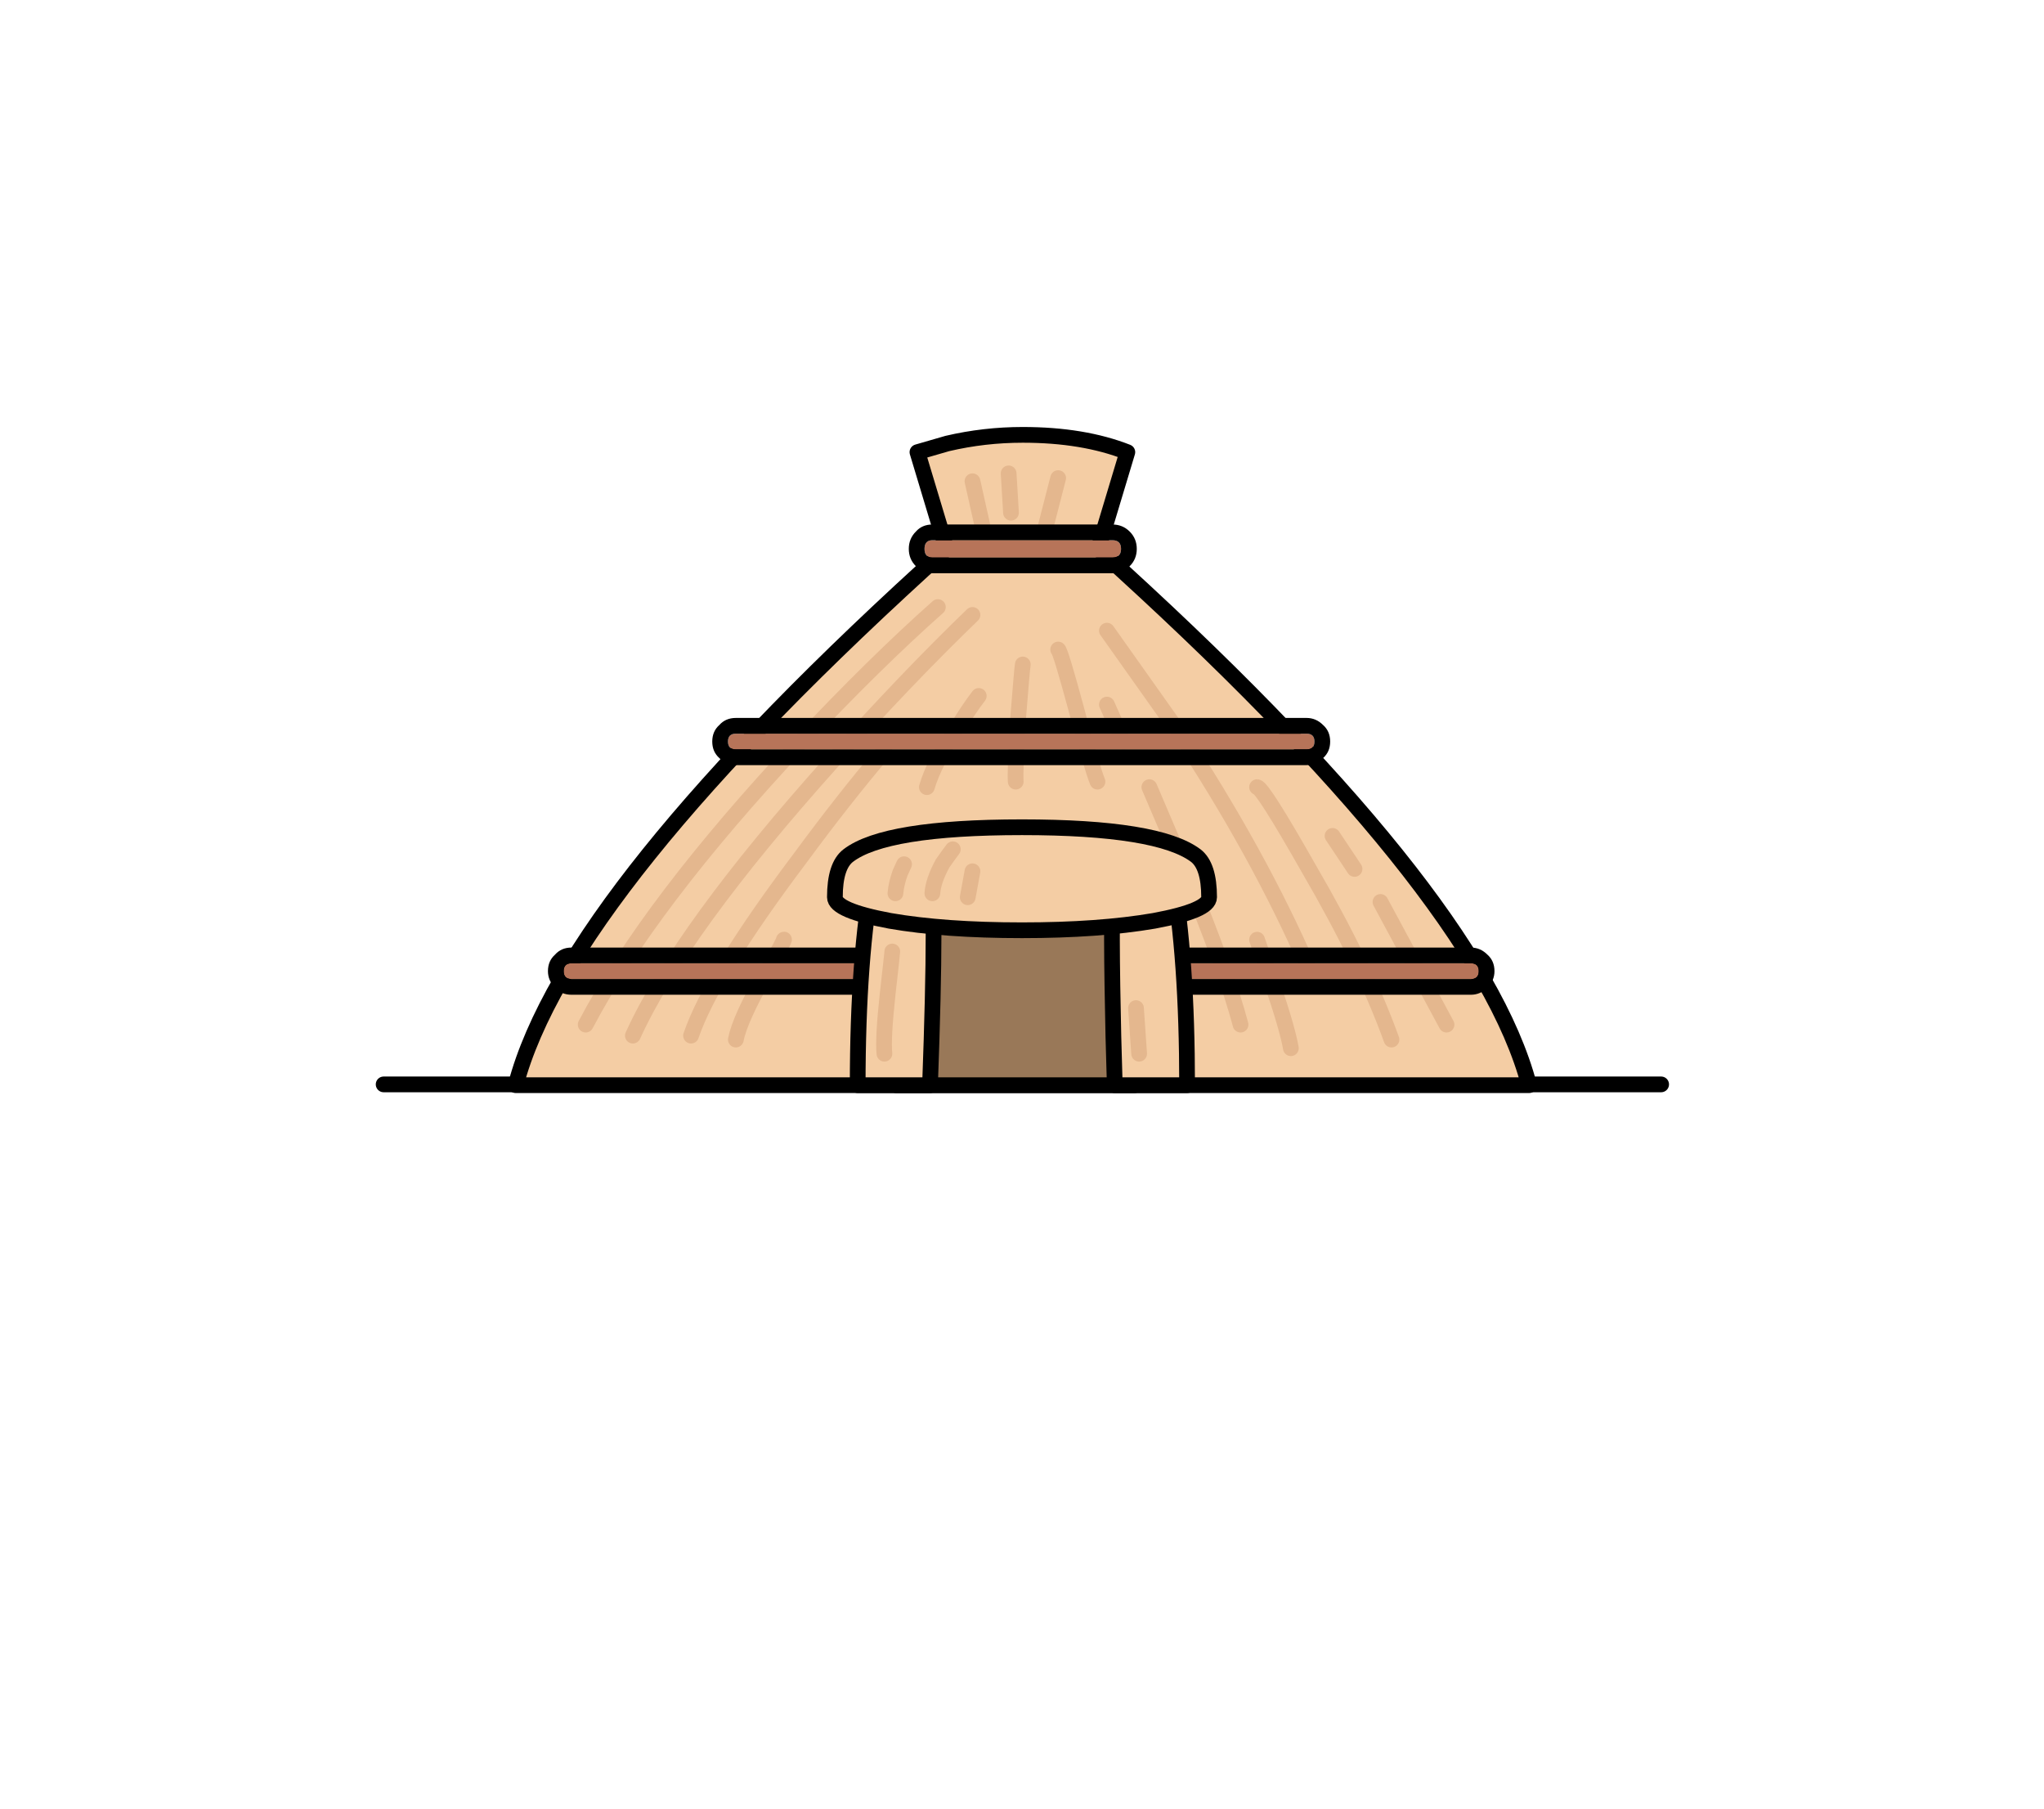 
<svg xmlns="http://www.w3.org/2000/svg" version="1.1" xmlns:xlink="http://www.w3.org/1999/xlink" preserveAspectRatio="none" x="0px" y="0px" width="130px" height="115px" viewBox="0 0 130 115">
<defs>
<g id="icon_r_box_02_22_Layer3_0_FILL">
<path fill="#FFFFFF" fill-opacity="0" stroke="none" d="
M 65 -55
L -65 -55 -65 25 65 25 65 -55 Z"/>
</g>

<g id="icon_r_box_02_22_Layer3_1_FILL">
<path fill="#FFFFFF" fill-opacity="0" stroke="none" d="
M 65.05 49.95
L 65.05 24.95 -64.95 24.95 -64.95 49.95 65.05 49.95 Z"/>
</g>

<g id="icon_r_box_02_22_Layer3_2_FILL">
<path fill="#FFFFFF" fill-opacity="0" stroke="none" d="
M 65 -52.85
L 65 -57.85 -65 -57.85 -65 -52.85 65 -52.85 Z"/>
</g>

<g id="icon_r_box_02_22_Layer3_3_FILL">
<path fill="#FFFFFF" fill-opacity="0" stroke="none" d="
M 65 54.95
L 65 49.95 -65 49.95 -65 54.95 65 54.95 Z"/>
</g>

<g id="icon_r_box_02_22_Layer2_0_MEMBER_0_MEMBER_1_FILL">
<path fill="#F4CDA4" stroke="none" d="
M 73.35 41.85
Q 70.1 29.5 45.95 7.75
L 47.8 1.6
Q 45 0.5 41.15 0.5 38.7 0.5 36.35 1.05
L 34.45 1.6 36.3 7.75
Q 12.15 29.5 8.9 41.85
L 73.35 41.85 Z"/>
</g>

<g id="icon_r_box_02_22_Layer2_0_MEMBER_0_MEMBER_11_MEMBER_0_FILL">
<path fill="#B77459" stroke="none" d="
M 70.15 34.6
Q 70.15 34.1 69.65 34.1
L 12.45 34.1
Q 11.95 34.1 11.95 34.6 11.95 35.1 12.45 35.1
L 69.65 35.1
Q 70.15 35.1 70.15 34.6 Z"/>
</g>

<g id="icon_r_box_02_22_Layer2_0_MEMBER_0_MEMBER_11_MEMBER_1_FILL">
<path fill="#000000" stroke="none" d="
M 70.7 33.55
Q 70.25 33.1 69.65 33.1
L 12.45 33.1
Q 11.8 33.1 11.4 33.55 10.95 33.95 10.95 34.6 10.95 35.2 11.4 35.65 11.8 36.1 12.45 36.1
L 69.65 36.1
Q 70.25 36.1 70.7 35.65 71.15 35.2 71.15 34.6 71.15 33.95 70.7 33.55
M 70.15 34.6
Q 70.15 35.1 69.65 35.1
L 12.45 35.1
Q 11.95 35.1 11.95 34.6 11.95 34.1 12.45 34.1
L 69.65 34.1
Q 70.15 34.1 70.15 34.6 Z"/>
</g>

<g id="icon_r_box_02_22_Layer2_0_MEMBER_0_MEMBER_20_MEMBER_0_FILL">
<path fill="#B77459" stroke="none" d="
M 46.85 8.3
Q 47.4 8.3 47.4 7.75 47.4 7.2 46.85 7.2
L 35.4 7.2
Q 34.9 7.2 34.9 7.75 34.9 8.3 35.4 8.3
L 46.85 8.3 Z"/>
</g>

<g id="icon_r_box_02_22_Layer2_0_MEMBER_0_MEMBER_20_MEMBER_1_FILL">
<path fill="#000000" stroke="none" d="
M 47.95 6.65
Q 47.5 6.2 46.85 6.2
L 35.4 6.2
Q 34.75 6.2 34.35 6.65 33.9 7.1 33.9 7.75 33.9 8.4 34.35 8.85 34.75 9.3 35.4 9.3
L 46.85 9.3
Q 47.5 9.3 47.95 8.85 48.4 8.4 48.4 7.75 48.4 7.1 47.95 6.65
M 47.4 7.75
Q 47.4 8.3 46.85 8.3
L 35.4 8.3
Q 34.9 8.3 34.9 7.75 34.9 7.2 35.4 7.2
L 46.85 7.2
Q 47.4 7.2 47.4 7.75 Z"/>
</g>

<g id="icon_r_box_02_22_Layer2_0_MEMBER_0_MEMBER_21_MEMBER_0_FILL">
<path fill="#B77459" stroke="none" d="
M 59.7 20
Q 59.7 19.5 59.2 19.5
L 22.9 19.5
Q 22.4 19.5 22.4 20 22.4 20.5 22.9 20.5
L 59.2 20.5
Q 59.7 20.5 59.7 20 Z"/>
</g>

<g id="icon_r_box_02_22_Layer2_0_MEMBER_0_MEMBER_21_MEMBER_1_FILL">
<path fill="#000000" stroke="none" d="
M 60.25 18.95
Q 59.8 18.5 59.2 18.5
L 22.9 18.5
Q 22.25 18.5 21.85 18.95 21.4 19.35 21.4 20 21.4 20.65 21.85 21.05 22.25 21.5 22.9 21.5
L 59.2 21.5
Q 59.8 21.5 60.25 21.05 60.7 20.65 60.7 20 60.7 19.35 60.25 18.95
M 59.7 20
Q 59.7 20.5 59.2 20.5
L 22.9 20.5
Q 22.4 20.5 22.4 20 22.4 19.5 22.9 19.5
L 59.2 19.5
Q 59.7 19.5 59.7 20 Z"/>
</g>

<g id="icon_r_box_02_22_Layer2_0_MEMBER_0_MEMBER_22_MEMBER_0_FILL">
<path fill="#997858" stroke="none" d="
M 48.25 41.85
L 48.25 29.1 33.1 29.1 33.1 41.85 48.25 41.85 Z"/>
</g>

<g id="icon_r_box_02_22_Layer2_0_MEMBER_0_MEMBER_22_MEMBER_1_MEMBER_0_MEMBER_0_FILL">
<path fill="#F4CDA4" stroke="none" d="
M 33.4 27.1
Q 31.85 27.25 31.65 28.35 30.65 33.7 30.65 41.85
L 35.25 41.85
Q 35.7 29.65 35.25 28.1 34.95 26.95 33.4 27.1 Z"/>
</g>

<g id="icon_r_box_02_22_Layer2_0_MEMBER_0_MEMBER_22_MEMBER_1_MEMBER_0_MEMBER_1_FILL">
<path fill="#F4CDA4" stroke="none" d="
M 50.65 28.35
Q 50.45 27.25 48.9 27.1 47.3 26.95 47 28.1 46.75 29.05 46.85 35.55 46.9 38.8 47 41.85
L 51.6 41.85
Q 51.6 33.75 50.65 28.35 Z"/>
</g>

<g id="icon_r_box_02_22_Layer2_0_MEMBER_0_MEMBER_22_MEMBER_1_MEMBER_1_FILL">
<path fill="#F4CDA4" stroke="none" d="
M 53 29.9
Q 53 27.9 52.15 27.25 49.75 25.45 41.1 25.45 32.4 25.45 30.05 27.25 29.2 27.9 29.2 29.9 29.2 30.75 32.7 31.4 36.15 32 41.1 32 46 32 49.5 31.4 53 30.75 53 29.9 Z"/>
</g>

<path id="icon_r_box_02_22_Layer2_0_MEMBER_0_MEMBER_0_1_STROKES" stroke="#000000" stroke-width="1" stroke-linejoin="round" stroke-linecap="round" fill="none" d="
M 0.5 41.8
L 81.75 41.8"/>

<path id="icon_r_box_02_22_Layer2_0_MEMBER_0_MEMBER_1_1_STROKES" stroke="#000000" stroke-width="1" stroke-linejoin="round" stroke-linecap="round" fill="none" d="
M 73.35 41.85
L 8.9 41.85
Q 12.15 29.5 36.3 7.75
L 34.45 1.6 36.35 1.05
Q 38.7 0.5 41.15 0.5 45 0.5 47.8 1.6
L 45.95 7.75
Q 70.1 29.5 73.35 41.85 Z"/>

<path id="icon_r_box_02_22_Layer2_0_MEMBER_0_MEMBER_2_1_STROKES" stroke="#E4B78E" stroke-width="1" stroke-linejoin="round" stroke-linecap="round" fill="none" d="
M 35.75 11.45
Q 31.75 15 26.95 20.1 17.4 30.3 13.35 38"/>

<path id="icon_r_box_02_22_Layer2_0_MEMBER_0_MEMBER_3_1_STROKES" stroke="#E4B78E" stroke-width="1" stroke-linejoin="round" stroke-linecap="round" fill="none" d="
M 37.95 11.95
Q 33.8 15.95 29 21.3 19.4 32 16.35 38.7"/>

<path id="icon_r_box_02_22_Layer2_0_MEMBER_0_MEMBER_4_1_STROKES" stroke="#E4B78E" stroke-width="1" stroke-linejoin="round" stroke-linecap="round" fill="none" d="
M 32.35 20.6
Q 29.8 23.6 27 27.4 21.35 34.9 20.05 38.7"/>

<path id="icon_r_box_02_22_Layer2_0_MEMBER_0_MEMBER_5_1_STROKES" stroke="#E4B78E" stroke-width="1" stroke-linejoin="round" stroke-linecap="round" fill="none" d="
M 25.95 32.6
Q 26.1 32.45 24.8 34.75 23.15 37.65 22.9 38.95"/>

<path id="icon_r_box_02_22_Layer2_0_MEMBER_0_MEMBER_6_1_STROKES" stroke="#E4B78E" stroke-width="1" stroke-linejoin="round" stroke-linecap="round" fill="none" d="
M 46.5 12.95
L 51 19.3
Q 56.15 27.1 59.35 34.45"/>

<path id="icon_r_box_02_22_Layer2_0_MEMBER_0_MEMBER_7_1_STROKES" stroke="#E4B78E" stroke-width="1" stroke-linejoin="round" stroke-linecap="round" fill="none" d="
M 56.05 22.9
Q 56.4 22.9 59.35 28.1 62.85 34.1 64.6 38.95"/>

<path id="icon_r_box_02_22_Layer2_0_MEMBER_0_MEMBER_8_1_STROKES" stroke="#E4B78E" stroke-width="1" stroke-linejoin="round" stroke-linecap="round" fill="none" d="
M 63.9 30.2
L 68.1 38"/>

<path id="icon_r_box_02_22_Layer2_0_MEMBER_0_MEMBER_9_1_STROKES" stroke="#E4B78E" stroke-width="1" stroke-linejoin="round" stroke-linecap="round" fill="none" d="
M 56.05 32.6
L 57 35.35
Q 58 38.3 58.2 39.5"/>

<path id="icon_r_box_02_22_Layer2_0_MEMBER_0_MEMBER_10_1_STROKES" stroke="#E4B78E" stroke-width="1" stroke-linejoin="round" stroke-linecap="round" fill="none" d="
M 49.2 22.9
L 51.55 28.4
Q 54.1 34.6 55 38"/>

<path id="icon_r_box_02_22_Layer2_0_MEMBER_0_MEMBER_12_1_STROKES" stroke="#E4B78E" stroke-width="1" stroke-linejoin="round" stroke-linecap="round" fill="none" d="
M 37.95 3.45
L 38.7 6.8"/>

<path id="icon_r_box_02_22_Layer2_0_MEMBER_0_MEMBER_13_1_STROKES" stroke="#E4B78E" stroke-width="1" stroke-linejoin="round" stroke-linecap="round" fill="none" d="
M 40.25 2.95
L 40.4 5.45"/>

<path id="icon_r_box_02_22_Layer2_0_MEMBER_0_MEMBER_14_1_STROKES" stroke="#E4B78E" stroke-width="1" stroke-linejoin="round" stroke-linecap="round" fill="none" d="
M 43.4 3.25
L 42.55 6.55"/>

<path id="icon_r_box_02_22_Layer2_0_MEMBER_0_MEMBER_15_1_STROKES" stroke="#E4B78E" stroke-width="1" stroke-linejoin="round" stroke-linecap="round" fill="none" d="
M 60.85 26
L 62.25 28.1"/>

<path id="icon_r_box_02_22_Layer2_0_MEMBER_0_MEMBER_16_1_STROKES" stroke="#E4B78E" stroke-width="1" stroke-linejoin="round" stroke-linecap="round" fill="none" d="
M 38.35 17.1
Q 37.7 17.95 37 19.1 35.5 21.35 35.05 22.9"/>

<path id="icon_r_box_02_22_Layer2_0_MEMBER_0_MEMBER_17_1_STROKES" stroke="#E4B78E" stroke-width="1" stroke-linejoin="round" stroke-linecap="round" fill="none" d="
M 41.15 15.1
Q 41.1 15.4 40.85 18.55 40.65 21.85 40.7 22.55"/>

<path id="icon_r_box_02_22_Layer2_0_MEMBER_0_MEMBER_18_1_STROKES" stroke="#E4B78E" stroke-width="1" stroke-linejoin="round" stroke-linecap="round" fill="none" d="
M 43.4 14.15
Q 43.55 14.25 44.5 17.75 45.55 21.7 45.9 22.55"/>

<path id="icon_r_box_02_22_Layer2_0_MEMBER_0_MEMBER_19_1_STROKES" stroke="#E4B78E" stroke-width="1" stroke-linejoin="round" stroke-linecap="round" fill="none" d="
M 46.5 17.65
L 47.55 20"/>

<path id="icon_r_box_02_22_Layer2_0_MEMBER_0_MEMBER_22_MEMBER_0_1_STROKES" stroke="#000000" stroke-width="1" stroke-linejoin="round" stroke-linecap="round" fill="none" d="
M 48.25 41.85
L 33.1 41.85 33.1 29.1 48.25 29.1 48.25 41.85 Z"/>

<path id="icon_r_box_02_22_Layer2_0_MEMBER_0_MEMBER_22_MEMBER_1_MEMBER_0_MEMBER_0_1_STROKES" stroke="#000000" stroke-width="1" stroke-linejoin="round" stroke-linecap="round" fill="none" d="
M 31.65 28.35
Q 30.65 33.7 30.65 41.85
L 35.25 41.85
Q 35.7 29.65 35.25 28.1 34.95 26.95 33.4 27.1 31.85 27.25 31.65 28.35 Z"/>

<path id="icon_r_box_02_22_Layer2_0_MEMBER_0_MEMBER_22_MEMBER_1_MEMBER_0_MEMBER_1_1_STROKES" stroke="#000000" stroke-width="1" stroke-linejoin="round" stroke-linecap="round" fill="none" d="
M 50.65 28.35
Q 51.6 33.75 51.6 41.85
L 47 41.85
Q 46.9 38.8 46.85 35.55 46.75 29.05 47 28.1 47.3 26.95 48.9 27.1 50.45 27.25 50.65 28.35 Z"/>

<path id="icon_r_box_02_22_Layer2_0_MEMBER_0_MEMBER_22_MEMBER_1_MEMBER_1_1_STROKES" stroke="#000000" stroke-width="1" stroke-linejoin="round" stroke-linecap="round" fill="none" d="
M 53 29.9
Q 53 30.75 49.5 31.4 46 32 41.1 32 36.15 32 32.7 31.4 29.2 30.75 29.2 29.9 29.2 27.9 30.05 27.25 32.4 25.45 41.1 25.45 49.75 25.45 52.15 27.25 53 27.9 53 29.9 Z"/>

<path id="icon_r_box_02_22_Layer2_0_MEMBER_0_MEMBER_22_MEMBER_2_1_STROKES" stroke="#E4B78E" stroke-width="1" stroke-linejoin="round" stroke-linecap="round" fill="none" d="
M 33.6 27.8
L 33.35 28.35
Q 33.1 29.05 33.05 29.65"/>

<path id="icon_r_box_02_22_Layer2_0_MEMBER_0_MEMBER_22_MEMBER_3_1_STROKES" stroke="#E4B78E" stroke-width="1" stroke-linejoin="round" stroke-linecap="round" fill="none" d="
M 36.7 26.85
Q 36.4 27.25 36.05 27.75 35.45 28.85 35.4 29.65"/>

<path id="icon_r_box_02_22_Layer2_0_MEMBER_0_MEMBER_22_MEMBER_4_1_STROKES" stroke="#E4B78E" stroke-width="1" stroke-linejoin="round" stroke-linecap="round" fill="none" d="
M 37.95 28.25
L 37.65 29.9"/>

<path id="icon_r_box_02_22_Layer2_0_MEMBER_0_MEMBER_22_MEMBER_5_1_STROKES" stroke="#E4B78E" stroke-width="1" stroke-linejoin="round" stroke-linecap="round" fill="none" d="
M 32.85 33.35
Q 32.85 33.45 32.55 36.1 32.25 38.9 32.35 39.85"/>

<path id="icon_r_box_02_22_Layer2_0_MEMBER_0_MEMBER_22_MEMBER_6_1_STROKES" stroke="#E4B78E" stroke-width="1" stroke-linejoin="round" stroke-linecap="round" fill="none" d="
M 48.35 36.95
L 48.55 39.85"/>
</defs>

<g transform="matrix( 1, 0, 0, 1, 65,60) ">
<g transform="matrix( 1, 0, 0, 1, 0,0) ">
<use xlink:href="#icon_r_box_02_22_Layer3_0_FILL"/>
</g>

<g transform="matrix( 1, 0, 0, 1, -0.05,0.05) ">
<use xlink:href="#icon_r_box_02_22_Layer3_1_FILL"/>
</g>

<g transform="matrix( 1, 0, 0, 1, 0,-2.15) ">
<use xlink:href="#icon_r_box_02_22_Layer3_2_FILL"/>
</g>

<g transform="matrix( 1, 0, 0, 1, 0,0.05) ">
<use xlink:href="#icon_r_box_02_22_Layer3_3_FILL"/>
</g>

<g transform="matrix( 1, 0, 0, 1, -41.1,-32.85) ">
<use xlink:href="#icon_r_box_02_22_Layer2_0_MEMBER_0_MEMBER_0_1_STROKES"/>
</g>

<g transform="matrix( 1, 0, 0, 1, -41.1,-32.85) ">
<use xlink:href="#icon_r_box_02_22_Layer2_0_MEMBER_0_MEMBER_1_FILL"/>

<use xlink:href="#icon_r_box_02_22_Layer2_0_MEMBER_0_MEMBER_1_1_STROKES"/>
</g>

<g transform="matrix( 1, 0, 0, 1, -41.1,-32.85) ">
<use xlink:href="#icon_r_box_02_22_Layer2_0_MEMBER_0_MEMBER_2_1_STROKES"/>
</g>

<g transform="matrix( 1, 0, 0, 1, -41.1,-32.85) ">
<use xlink:href="#icon_r_box_02_22_Layer2_0_MEMBER_0_MEMBER_3_1_STROKES"/>
</g>

<g transform="matrix( 1, 0, 0, 1, -41.1,-32.85) ">
<use xlink:href="#icon_r_box_02_22_Layer2_0_MEMBER_0_MEMBER_4_1_STROKES"/>
</g>

<g transform="matrix( 1, 0, 0, 1, -41.1,-32.85) ">
<use xlink:href="#icon_r_box_02_22_Layer2_0_MEMBER_0_MEMBER_5_1_STROKES"/>
</g>

<g transform="matrix( 1, 0, 0, 1, -41.1,-32.85) ">
<use xlink:href="#icon_r_box_02_22_Layer2_0_MEMBER_0_MEMBER_6_1_STROKES"/>
</g>

<g transform="matrix( 1, 0, 0, 1, -41.1,-32.85) ">
<use xlink:href="#icon_r_box_02_22_Layer2_0_MEMBER_0_MEMBER_7_1_STROKES"/>
</g>

<g transform="matrix( 1, 0, 0, 1, -41.1,-32.85) ">
<use xlink:href="#icon_r_box_02_22_Layer2_0_MEMBER_0_MEMBER_8_1_STROKES"/>
</g>

<g transform="matrix( 1, 0, 0, 1, -41.1,-32.85) ">
<use xlink:href="#icon_r_box_02_22_Layer2_0_MEMBER_0_MEMBER_9_1_STROKES"/>
</g>

<g transform="matrix( 1, 0, 0, 1, -41.1,-32.85) ">
<use xlink:href="#icon_r_box_02_22_Layer2_0_MEMBER_0_MEMBER_10_1_STROKES"/>
</g>

<g transform="matrix( 1, 0, 0, 1, -41.1,-32.85) ">
<use xlink:href="#icon_r_box_02_22_Layer2_0_MEMBER_0_MEMBER_11_MEMBER_0_FILL"/>
</g>

<g transform="matrix( 1, 0, 0, 1, -41.1,-32.85) ">
<use xlink:href="#icon_r_box_02_22_Layer2_0_MEMBER_0_MEMBER_11_MEMBER_1_FILL"/>
</g>

<g transform="matrix( 1, 0, 0, 1, -41.1,-32.85) ">
<use xlink:href="#icon_r_box_02_22_Layer2_0_MEMBER_0_MEMBER_12_1_STROKES"/>
</g>

<g transform="matrix( 1, 0, 0, 1, -41.1,-32.85) ">
<use xlink:href="#icon_r_box_02_22_Layer2_0_MEMBER_0_MEMBER_13_1_STROKES"/>
</g>

<g transform="matrix( 1, 0, 0, 1, -41.1,-32.85) ">
<use xlink:href="#icon_r_box_02_22_Layer2_0_MEMBER_0_MEMBER_14_1_STROKES"/>
</g>

<g transform="matrix( 1, 0, 0, 1, -41.1,-32.85) ">
<use xlink:href="#icon_r_box_02_22_Layer2_0_MEMBER_0_MEMBER_15_1_STROKES"/>
</g>

<g transform="matrix( 1, 0, 0, 1, -41.1,-32.85) ">
<use xlink:href="#icon_r_box_02_22_Layer2_0_MEMBER_0_MEMBER_16_1_STROKES"/>
</g>

<g transform="matrix( 1, 0, 0, 1, -41.1,-32.85) ">
<use xlink:href="#icon_r_box_02_22_Layer2_0_MEMBER_0_MEMBER_17_1_STROKES"/>
</g>

<g transform="matrix( 1, 0, 0, 1, -41.1,-32.85) ">
<use xlink:href="#icon_r_box_02_22_Layer2_0_MEMBER_0_MEMBER_18_1_STROKES"/>
</g>

<g transform="matrix( 1, 0, 0, 1, -41.1,-32.85) ">
<use xlink:href="#icon_r_box_02_22_Layer2_0_MEMBER_0_MEMBER_19_1_STROKES"/>
</g>

<g transform="matrix( 1, 0, 0, 1, -41.1,-32.85) ">
<use xlink:href="#icon_r_box_02_22_Layer2_0_MEMBER_0_MEMBER_20_MEMBER_0_FILL"/>
</g>

<g transform="matrix( 1, 0, 0, 1, -41.1,-32.85) ">
<use xlink:href="#icon_r_box_02_22_Layer2_0_MEMBER_0_MEMBER_20_MEMBER_1_FILL"/>
</g>

<g transform="matrix( 1, 0, 0, 1, -41.1,-32.85) ">
<use xlink:href="#icon_r_box_02_22_Layer2_0_MEMBER_0_MEMBER_21_MEMBER_0_FILL"/>
</g>

<g transform="matrix( 1, 0, 0, 1, -41.1,-32.85) ">
<use xlink:href="#icon_r_box_02_22_Layer2_0_MEMBER_0_MEMBER_21_MEMBER_1_FILL"/>
</g>

<g transform="matrix( 1, 0, 0, 1, -41.1,-32.85) ">
<use xlink:href="#icon_r_box_02_22_Layer2_0_MEMBER_0_MEMBER_22_MEMBER_0_FILL"/>

<use xlink:href="#icon_r_box_02_22_Layer2_0_MEMBER_0_MEMBER_22_MEMBER_0_1_STROKES"/>
</g>

<g transform="matrix( 1, 0, 0, 1, -41.1,-32.85) ">
<use xlink:href="#icon_r_box_02_22_Layer2_0_MEMBER_0_MEMBER_22_MEMBER_1_MEMBER_0_MEMBER_0_FILL"/>

<use xlink:href="#icon_r_box_02_22_Layer2_0_MEMBER_0_MEMBER_22_MEMBER_1_MEMBER_0_MEMBER_0_1_STROKES"/>
</g>

<g transform="matrix( 1, 0, 0, 1, -41.1,-32.85) ">
<use xlink:href="#icon_r_box_02_22_Layer2_0_MEMBER_0_MEMBER_22_MEMBER_1_MEMBER_0_MEMBER_1_FILL"/>

<use xlink:href="#icon_r_box_02_22_Layer2_0_MEMBER_0_MEMBER_22_MEMBER_1_MEMBER_0_MEMBER_1_1_STROKES"/>
</g>

<g transform="matrix( 1, 0, 0, 1, -41.1,-32.85) ">
<use xlink:href="#icon_r_box_02_22_Layer2_0_MEMBER_0_MEMBER_22_MEMBER_1_MEMBER_1_FILL"/>

<use xlink:href="#icon_r_box_02_22_Layer2_0_MEMBER_0_MEMBER_22_MEMBER_1_MEMBER_1_1_STROKES"/>
</g>

<g transform="matrix( 1, 0, 0, 1, -41.1,-32.85) ">
<use xlink:href="#icon_r_box_02_22_Layer2_0_MEMBER_0_MEMBER_22_MEMBER_2_1_STROKES"/>
</g>

<g transform="matrix( 1, 0, 0, 1, -41.1,-32.85) ">
<use xlink:href="#icon_r_box_02_22_Layer2_0_MEMBER_0_MEMBER_22_MEMBER_3_1_STROKES"/>
</g>

<g transform="matrix( 1, 0, 0, 1, -41.1,-32.85) ">
<use xlink:href="#icon_r_box_02_22_Layer2_0_MEMBER_0_MEMBER_22_MEMBER_4_1_STROKES"/>
</g>

<g transform="matrix( 1, 0, 0, 1, -41.1,-32.85) ">
<use xlink:href="#icon_r_box_02_22_Layer2_0_MEMBER_0_MEMBER_22_MEMBER_5_1_STROKES"/>
</g>

<g transform="matrix( 1, 0, 0, 1, -41.1,-32.85) ">
<use xlink:href="#icon_r_box_02_22_Layer2_0_MEMBER_0_MEMBER_22_MEMBER_6_1_STROKES"/>
</g>
</g>
</svg>
